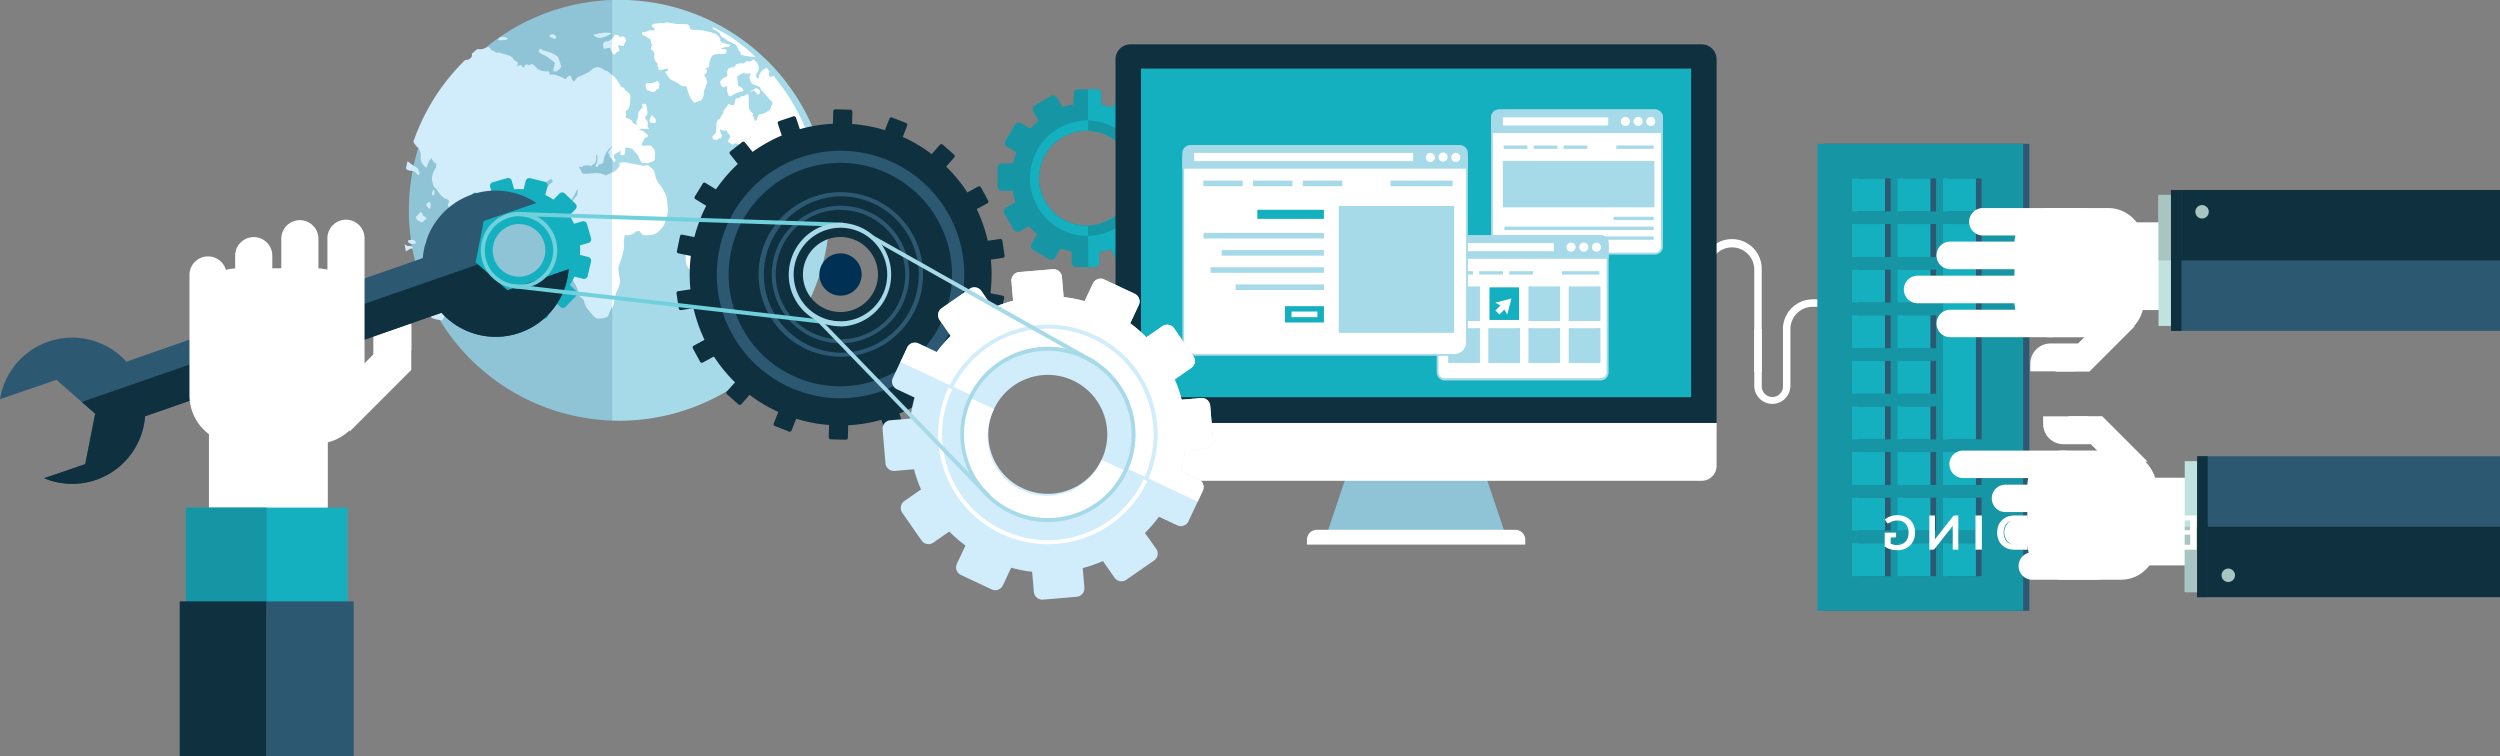 <svg xmlns="http://www.w3.org/2000/svg" viewBox="0 0 807.91 244.31"><rect x="0" y="0" width="807.91" height="244.31" fill="#808080" stroke="none"/><defs><style>.cls-1{fill:#8fc4d7;}.cls-2{fill:#a6dae9;}.cls-3{fill:#d1ecfb;}.cls-4{fill:#fff;}.cls-5{fill:#2c5871;}.cls-6{fill:#1695a4;}.cls-7{fill:#15b0bf;}.cls-8{fill:#c1e2de;}.cls-9{fill:#0e303f;}.cls-10{fill:#a8c5c2;}.cls-11{fill:#003054;}.cls-12{fill:#70d1dc;}</style></defs><title>Formation</title><g id="Calque_2" data-name="Calque 2"><g id="Calque_1-2" data-name="Calque 1"><path class="cls-1" d="M197.8,135.92A68,68,0,0,1,197.8,0"/><path class="cls-2" d="M197.8,0a68,68,0,1,1,0,135.92"/><path class="cls-3" d="M132.78,86.44c.9,0,2.06.44,2.07.75s1.26.86,1.66,1a5.44,5.44,0,0,1,1.38,1.84c.17.42,1.18.29,1.55.46s1.14.78,1.14,1.16.21.33.47-.1l.49.52.58.64a5.29,5.29,0,0,0,1.81,2.48c.38.1.45,1.94.45,2.67a3.43,3.43,0,0,1-.64,2l-.07.59-.13,1.17a2.13,2.13,0,0,1-.68,1.86,9.5,9.5,0,0,1-2.53-.45,4.15,4.15,0,0,1-.91-.37,67.28,67.28,0,0,1-7-16.24A1.54,1.54,0,0,1,132.78,86.44Z"/><path class="cls-3" d="M245,88.18c.09.18-1.12,1.43-1.6,1.85a12.7,12.7,0,0,0-1.67,3.14,5,5,0,0,0,0,2c.06.26-.23.83-.28,1.06a16.61,16.61,0,0,1,.24,3c-.17.81.94,3.31.92,4.56s-.59,2.87-.82,2.75-.31,1.13.07,1.28.83,1.14.61,1.19,0,1,0,1.43-.39,3-.46,3.62a18,18,0,0,1-1.19,2.75c-.19.54-.39,1.54-.46,1.7l-.18.32a5.48,5.48,0,0,0-1,.44,6,6,0,0,1-2.15,0c-.48-.1,0-.53.17-.76s.41-1.39.65-1.51.35-1.58.14-1.9-1.09-.84-1.18-1.11-.12-1.55.11-1.72-.07-1.72.11-2.49-1.34-1.47-1.42-2.07-1.73-1.27-2.1-1.57a3.82,3.82,0,0,1-.51-2.43c.18-.37-.61-.68-1-.68a4.83,4.83,0,0,1-.87-.25c-.13,0-.55-.77-.77-1s-.68-2-1.09-2.32a3.19,3.19,0,0,1-.74-1.75,5.35,5.35,0,0,0-.83-1.58,8.69,8.69,0,0,0-2-1.11c-.28-.11-.69-2.56-.8-3.44a21.61,21.61,0,0,0-.6-2.35c0-.29-.51-.53-.61-.63A13.7,13.7,0,0,0,223,87.2a7.71,7.71,0,0,1-1.1-1.56,8.92,8.92,0,0,0-.28-1.37V82.72c.26-.74,1.08-1.66,1.29-1.46s1.15-.65,1.63-.83a9.21,9.21,0,0,1,2-.33c.3,0,1.34-.86,1.82-1a19.16,19.16,0,0,0,1.89-.52c.22-.14.52-1.92,1.48-2.51a10.11,10.11,0,0,0,2.85-2.45c.19-.49,2-1.54,2.62-1.86a2.26,2.26,0,0,1,1.55-.27c.11.1.83-1,1.2-1.28s1.48-.56,1.53-.29.79.14,1-.1.75.09,1,.19,1.19,1.49,1.61,1.83.93-.31,1.22-.43a3.17,3.17,0,0,1,1.64.41c.28.21,1-1.49.8-2.27s.7-2.34,1.36-2.38.87-1.68.74-2.28,1.19-1,1.52-1,1.17.8,1.3,1.21,3.16-.55,2.8-2.35a8.37,8.37,0,0,0-2.13-3.9,5.39,5.39,0,0,0-2.71-.08.72.72,0,0,1-.89-.11,5.53,5.53,0,0,0-2.12.21c-.47.19-1.15,2-1.63,2.23s-.67-1.18-.75-1.51a3.49,3.49,0,0,1,.35-1.46,5,5,0,0,0-1.52-2.82,3.46,3.46,0,0,1-1.45-1.83c.07-.21-.59-.38-.76-.47s0-1.88-.27-2.27a8.87,8.87,0,0,0-2.11-1.39,1.7,1.7,0,0,1-.61-1.5c.16-.21-1.13-1.3-1.8-1.52s-1.25.39-1.08.48c-.14-.07-1.06-.55-1.46-.81s0-1.14.29-1.39.12-1.21-.24-1.3-.66-.93-.57-1.1-1.47.14-2.07-.3-.17,1.06.27,1.67a.7.7,0,0,1-.61,1.07c-.28-.12-.58.32-.63.49s-.67-.18-1.06,0-.63-.54-.66-.87.94-1,1.1-1.41a24.88,24.88,0,0,0,.23-3.17c0-.47.66-1.24.86-1.1s.62-1.22,1-1.52a1.7,1.7,0,0,0,.39-1.16c0-.22,1.11-1.4,1.39-1.95s.65-.43.67-.18.81.28,1.14.25.59-1.27.59-1.75,1.45-.55,1.69-.93,1.18-.2,1.34-.46a1.55,1.55,0,0,1,1.15-.41c.18.1.09,3.48.25,4.39s.94,1.72,1.22,1.69.11.66-.08.6.55,1,.64,1.68.81,0,.92-.65.8-1.48.93-1.27.61-.26.81-.12,1.51-.76,2-1,.82-1.89,1.11-2,0-.34.06-.58-1-1.18-1.32-1.55a18.79,18.79,0,0,0-1.88-2.15,2,2,0,0,1-.72-1.31,11.77,11.77,0,0,0-2.44-1c-.54-.18-1-1.68-1.08-2.11a1.77,1.77,0,0,1,.59-1.35c.25-.11-.75-.15-1.08,0s-1.36-.3-1.76-.09-1.22.7-1.81,1.07l.13,1.1.23,1.87c1.57.65,2,1.76,1.47,1.74A13.19,13.19,0,0,0,236.23,31c-.71.51-.93-.73-1.14-1.15a3,3,0,0,1,0-1.84c.17-.23-.82-.15-1.09.12s-.61-.28-.82-.37-.32-1.12-.43-1.33.46-.42.48-.67,1.15-.75,1.51-.92a.89.89,0,0,0,.27-1.09c-.18-.13.12-1.12.3-1.44s1.35-.59,1.75-.59.79-.91,1-1a6,6,0,0,1,2.11-.19c.37.11,1-1.07,1.68-.71s1.28-.42,1.56-.57,1.76,1.42,1.74,2.53a3.08,3.08,0,0,1-.8,2.22c-.23,0,.06,1,.31,1.32s.87-.3.64-.56.64-1.41.94-1.88a3.66,3.66,0,0,1,1.49-.85c.31.32.6.66.9,1a2.41,2.41,0,0,0-.12,1.32c.22.68.78.78.82.49,0-.13.3-.23.63-.27A67.64,67.64,0,0,1,265.29,60a4.19,4.19,0,0,0-.8,1.14c-.19.59-1.22,1-1.42,1.11s-.26-1.14-.12-1.47-.25-.53-.24-.28a9.72,9.72,0,0,1-1.31,1.75c-.32.4-.65,3-1,3.55s-3.3,1.71-4.27,1.91a5.2,5.2,0,0,0-2.37,1.59c-.18.31-1.46.47-1.74.59s-.93,1-1.2,1.18a1.47,1.47,0,0,0-.49.83c0,.14-1.69.78-2.1,1.23a.9.9,0,0,1-1.21.14c-.13-.19-.46.9-.64,1.27a2.47,2.47,0,0,0-.08,1.45A19.45,19.45,0,0,0,247,78.2a8.8,8.8,0,0,1,.76,3.3,3.85,3.85,0,0,1-1.27,1.65.39.39,0,0,0,.08.71c.27,0,.14,2.4-.5,2.75A2.38,2.38,0,0,0,245,88.18Z"/><path class="cls-3" d="M237,46.78Z"/><path class="cls-3" d="M241.64,18.12a6.81,6.81,0,0,1-2.26-.59,1.46,1.46,0,0,1,.08-.94h-.39c-.31,0-.82-1.69-1.15-2.09a18.19,18.19,0,0,0-2.63-1.25A17.29,17.29,0,0,0,233.5,12c-.37-.11-.91-1-.83-1.16s-1.26-1-1.77-1.21-.77-.81-.58-.83,3,1.47,5.56,2.94a68.61,68.61,0,0,1,8.36,6.71C243.43,18.36,242.18,18.21,241.64,18.12Z"/><path class="cls-3" d="M192.49,102.71c-.87-.52-2.35-2.7-2.83-3.16a7.35,7.35,0,0,1-.95-2.47,2.3,2.3,0,0,0-1.11-1c-.27-.08-1.15-3.74-1.92-4.54s-1.69-4.68-1.59-6.07a19.8,19.8,0,0,0-.68-4.69,6.21,6.21,0,0,0-1.46-2,47,47,0,0,1-2.77-4,8.9,8.9,0,0,1-1.06-3.68c.12-.51,1.42-.87,1.66-.62a4.29,4.29,0,0,0,1.86.46c.39,0,1.29-2.09,1.84-2.53s1.06-2.83,1.38-3.28a22.18,22.18,0,0,1,1.5-1.87c.28-.27.33-1.54.39-1.89s-.54.23-.64.74a26.43,26.43,0,0,1-2,3.24c-.44.69-1.62,2.88-1.92,3.57s-2.91.34-3.76-.06a5.46,5.46,0,0,1-1.94-1.31c0-.24-1.39-.86-1.77-1.16s-.71-1.87-.95-2.13.2-1.75.48-2.2a2.37,2.37,0,0,1,1.91-.62c.27.17.86-1,1.07-1.44s1.24-1,1.35-1.26-.28-.77-.44-.87a8.38,8.38,0,0,0-2.63,1.9,15.2,15.2,0,0,0-1.28,2.11,2.78,2.78,0,0,1-2,.07.54.54,0,0,0-.86.14L171,62l-1.65-.26a3.31,3.31,0,0,0-1,1.75,1.64,1.64,0,0,1-.8.93c-.32.08-.56,1.16-.66,1.43s-1,1.89-1.23,2.57a17.32,17.32,0,0,1-1.19,2.37,5.74,5.74,0,0,0-.35,1.67,1.22,1.22,0,0,1-1,.81c-.37,0-1.13-2.4-1.31-3.28a2.46,2.46,0,0,0-.95-1.61c-.18,0-.31-.49-.31-.68s-1-.17-1.05-.41-.37-1.81-.71-2a14.91,14.91,0,0,0-2-1.18c-.42-.15-1.5.79-1.75,1.23a3.87,3.87,0,0,0-.37,1.73c.09.19-.57,1.15-1.16,1.13s-.75.74-.77,1-.79,1-.94,1.4a2.92,2.92,0,0,0,0,1.5,5.38,5.38,0,0,1-.08,1.81,18,18,0,0,1-2.56,2.7c-.67.55-1-1.12-.65-1.64s1.51-1.72,1.78-2.08a4.36,4.36,0,0,0,.22-2.21c-.1-.4-1,.23-1.4.52a2.83,2.83,0,0,0-.89,1.16c0,.21-2.41-1.12-2.48-2.57a15.5,15.5,0,0,0-1-3.48c-.08-.38.23-.91.43-.92s-.35-1.11-1-1.09-2.28-1.78-2.66-2.49a5.52,5.52,0,0,0-1.24-1.39,13.23,13.23,0,0,1-.71-2.47,7.15,7.15,0,0,1,.45-2.15,6.94,6.94,0,0,1,.78-1.45,3,3,0,0,0,.2-1.42c-.09-.17-.69-.37-.76-.53s-.75-.9-.7-1.23-.43.42-.75.69-.66,2-1.05,2.19-2-1.83-1.78-3.14-.46-3-.84-3.14a8.27,8.27,0,0,1-1.54-1.92A68.08,68.08,0,0,1,150.3,19.41a.75.75,0,0,0,.26,0l.59-.12c1-.21,1.53-1.25,1.37-1.49a.69.69,0,0,1,0-.46c.55-.49,1.11-1,1.67-1.44.46,0,.95,0,1.23,0a5.3,5.3,0,0,0,2.08-.67c.22-.23,1,.2,1,.62s1.38.62,1.51.94a.71.71,0,0,0,1,.16c.13-.18,1.36.44,2,.53a10.42,10.42,0,0,1,2,.71,3,3,0,0,1,1,1c.1.26.89.7,1.15.8s.2,1.25-.13,1.41.61-.13,1-.35.87.49,1,.73.51-.14.49-.49,1-.61,1.15-.34.85-.09,1.15-.25,1.57,1.18,2,1.66a5.62,5.62,0,0,0,3.17.67c.42-.18.84,1,.47,1.09s.93-.06,1.63,0a11.44,11.44,0,0,1,3.24,1.25.53.53,0,0,0,.89-.36c0-.28.78-.53,1-.61s.68,1.53,1.09,1.84.89-1.26,1.85-1.52,2.46-1.18,2.88-1.29a5.68,5.68,0,0,0,1.52-1.26,4.22,4.22,0,0,1,1.85-.47,6,6,0,0,1,2,1c.34.29.85.23,1,.33s1.6,1.5,2.15,1.94a17.34,17.34,0,0,1,1.84,2.78,1.3,1.3,0,0,0,1,.55c.19,0,.34.51.34.7s1.65,1,1.82,1.79a17.74,17.74,0,0,1-.16,3.06c0,.6-.61,1.8-1.07,1.82s-.22,1-.1,1.31-.28.6-.27.84,1.16.58,1.5.72a2.59,2.59,0,0,1,1,1.22c.06.26,1.16.44,1.52.79a7.68,7.68,0,0,0-.31-.79,1.33,1.33,0,0,1,.25-1.24c.17-.14.25-2.12.53-2.54a8.89,8.89,0,0,1,1.14-1.29c.17-.13-.12-.65-.22-.88s.93-.34,1.2-.18.43,2.12.55,2.66a1.73,1.73,0,0,1-.67,1.39c-.17,0-.13,1,.23,1s.69,1.45.51,1.77.25.95.47,1.09-1.38.07-2.11.05-1.29.3-1.21.36,1.39.26,1.62.57,1.12.9,1.3,1.14-.3.77-.68.75-.8,1.3-1.09,1.54-.19.93-.06,1.12,1.9-.12,2.57,0,1.52,1.59,1.58,2.13a13.4,13.4,0,0,1-.19,2.51c-.09.42-1.5.69-1.78.9s-1.64,0-1.92.13-1.18-1.36-1.37-2.06-1.61-2-1.91-2.45-1.84-.41-2.22-.66-.17,1.17-.36,2-1.66.69-1.44-.05-.15-1-.21-.78-1.48.84-1.76,1.26-.18,1.28.13,1.27.33,1,0,1.07-.78-1.1-1.13-1.27-.66-.93-.49-1-.3-.73-.51-.51a8.41,8.41,0,0,1,1.37-2.06c.6-.61.18-.34-1,.6l-.79,1.1c-.15.19-.35.79-.48,1l-.18.32a7.27,7.27,0,0,0-.29,1.72,1.24,1.24,0,0,1-1,.81c-.37,0-.65.18-.58.19s-.24.75-.62.76-.52-.94-.15-1,.31-1.4.36-2-.27-1.09-.39-1.09,0,1.23,0,1.52a3.88,3.88,0,0,1-.34,1.24l-.38.29-.86.66c-1.23-.36-2.88-.08-2.82.17s-.91.31-1-.09-.11,0-.11.29.81,1.37.94,1.88,3,.17,4.2.07,3,.32,3.17.69,2-.84,2.92-1.21,1.56-1.7,1.74-1.87-.15-.61-.07-.87,2.08-.32,2.66-.11,3.57.54,4.28.85a3.88,3.88,0,0,0,2.11-.08c.33-.06,1.13.92,1.53,1.09s.91,1.56,1.13,3.09l.55,1.05.35.68c1,.75,2.08,3.26,2.4,3.77s.58,4.12.58,5.33a17,17,0,0,1-1.36,4.5,10.7,10.7,0,0,1-2.75,2.66,10,10,0,0,1-3.26.42,2,2,0,0,1-1.64-1.38l-1,.09-.44.05c0,.53-1.43,1-1.78,1.15a3,3,0,0,1-1.55,0c-.28-.08-.59,2.42-.39,3.14s-.49,3.25-.69,4-1.08,2.85-1.16,3.6a33.64,33.64,0,0,0,.61,4.1c.09.88-1.09,3.31-1.4,4.15a14.07,14.07,0,0,0-.57,3c0,.42-1.29,2.94-1.59,4S193.36,103.22,192.49,102.71Z"/><path class="cls-3" d="M136.46,71.85c-.08.19-.9-.46-1.39-.54s-.8-1.39-.41-1.48.86-1.11,1.14-1.24.82.44.8.84.88.56,1.06.89.16.57,0,.54S136.55,71.67,136.46,71.85Z"/><path class="cls-3" d="M137.47,79c-.25-.09,0-1.39.53-1.5s1.92,1.72,1.65,2.76-.56,1-.71.76-1,.14-1.23.23-.25-.18,0-.56A1.92,1.92,0,0,0,137.47,79Z"/><path class="cls-3" d="M140.24,77.73c-.05-.47-.14-1.92-.22-2.21s.79-1.12,1.21-1.27S143,77.07,144,77.6a2.79,2.79,0,0,1,1.08,2.76c-.27.42-2.32.64-2.67,1s-.76-.06-1-.11-.14-.19-.06-.24-.72-.9-.83-1.44S140.3,78.19,140.24,77.73Z"/><path class="cls-3" d="M145.83,82.67a1.54,1.54,0,0,1,1.74.46c.08.3-3,.78-4,1.06s-1.64.36-1.41.19S145.06,83,145.83,82.67Z"/><path class="cls-3" d="M139.66,62.9c-.24-.34.34-1.93.63-1.57s.08,1.28,0,1.61S139.91,63.24,139.66,62.9Z"/><path class="cls-3" d="M137.83,66.31c-.18-.41.21-.86.87-1s.56,1.84.27,2.1S138,66.73,137.83,66.31Z"/><path class="cls-3" d="M134.4,78.57c-.78.55-2.54.29-2.59-.77C132.58,77.29,134.47,77.38,134.4,78.57Z"/><path class="cls-3" d="M134.83,54.32a1.09,1.09,0,0,1,.4,1h.13c.26,0,.29,1,0,1.21s-.94-.81-1.28-1a1.89,1.89,0,0,0-1.16-.3,3,3,0,0,1-1.35-.41,1.1,1.1,0,0,1-.38-.46c.15-.76.33-1.5.51-2.25.33.24.7.5.87.65C132.94,53.07,134.4,54,134.83,54.32Z"/><path class="cls-3" d="M152.79,75.18Z"/><path class="cls-3" d="M147.9,79.74A8.23,8.23,0,0,1,150,77.32l.33-.54.35-.59c.33-.65,1.3-1.16,1.39-1.35s.39.57.73.34l-1.06.75c-.91.65-2.67,5.08-3.07,5.39S147.61,80.39,147.9,79.74Z"/><path class="cls-3" d="M161.93,72.59c.25.5-1.3,1.56-1.42,1.32a2.86,2.86,0,0,1,.47-1.74C161.25,71.9,161.68,72.09,161.93,72.59Z"/><path class="cls-3" d="M182.46,96.24c-.06.52-1.12.94-1.43.85a5.76,5.76,0,0,1-1.3-2.13,10.49,10.49,0,0,1-.22-1.68,1.57,1.57,0,0,0-.26-.83,2.71,2.71,0,0,1-.44-1.19,35,35,0,0,1,.67-3.89c0-.49.57.25.71.75s1.54,1.51,1.85,1.93a4.27,4.27,0,0,1,.53,2.09,3.06,3.06,0,0,0,.26,1.49A15.21,15.21,0,0,1,182.46,96.24Z"/><path class="cls-3" d="M232.57,115.56h-.94C231.47,114.54,232.62,114.71,232.57,115.56Z"/><path class="cls-3" d="M207.66,10.4a3.21,3.21,0,0,0,1.58-.35,4.07,4.07,0,0,1,2.13-.16c.44.18.14-1.07-.46-1.21s-.1-1,.55-1,2.25-.24,2.63-.15,1.11-.27,1.38-.31a27,27,0,0,0,3.1.54,21.9,21.9,0,0,1,3.64.18c.48.13.83,1.08.76,1.41s2.17.34,2.87.34A23.76,23.76,0,0,1,231.27,11c1,.54,1.74,1.91,1.42,1.94s.54.81,1.06,1,1.79.26,2.08.56-.31.49-.43.69-.46-.17-.8,0a16.55,16.55,0,0,1-1.71.38c-.29.12.93.35,1.5.39s.44,1.17,0,1.32-1.67.32-1.79.13-1.43.21-2,.28-1,1.54-1.21,1.86a4.76,4.76,0,0,0-.18,1.76c.05.32-1,.91-1.23.71s-.14.51.3.47.14,1.21-.39,1.39-.17.94.14,1.17.14,1,.46,1.23-1.12,2.74-1.11,4-.79,2.31-1.09,2.31-1.36.26-1.49.53-.65-.19-.85-.4a11,11,0,0,1-.94-1.36,34.47,34.47,0,0,1-1.14-3.37c-.1-.28-1.3-.1-1.57-.24a12.12,12.12,0,0,1-1.28-.95c-.22-.18-1.94-.9-2.41-1.24s-1.24-1.79-1.6-2.1.18-.22.64-.52a.49.49,0,0,0,.12-.8,5.59,5.59,0,0,0-2,.41c-.47.19-1.38-.47-1-.72s.16-.24,0-.14-.35-.84-.17-1-1.39-1.34-1.11-2.42-.44-2.21-.86-2.22-.3-1.23.21-1.35,0-.22-.16-.4a2.54,2.54,0,0,1-.32-1.46c.11-.21-.78-.45-.93-.7a4.34,4.34,0,0,0-1.54-.81C207.47,11.31,207.28,10.35,207.66,10.4Z"/><path class="cls-3" d="M198.81,11.29c.49-.17,1.47.37,1.34.67s.8-.39,1.45-.06.82,1.47.53,1.62-.52,1.05-.52,1.22-1.26,0-1.58-.21-.27.92,0,1.23-.11,1-.46,1-.82.87-1.18.86-1-1.38-1.1-1.9-1.33-.11-1.88.06-.74-1.89-.15-2.2,1.32-.16,1.57-.39a2,2,0,0,1,.93-.5C198.07,12.66,198.33,11.45,198.81,11.29Z"/><path class="cls-3" d="M194.06,12.27a3.39,3.39,0,0,1-2.27-.88c-.23-.22,2.66-.81,3.76-.84s2,.11,2,.33A10.71,10.71,0,0,1,194.06,12.27Z"/><path class="cls-3" d="M211.56,38.2c.25-.1.39.85.34,1.21s-1,.33-1.32.26a.74.74,0,0,1-.66-.68c0-.31.55-1.72.77-1.72S211.3,38.31,211.56,38.2Z"/><path class="cls-3" d="M208.72,27.17c.2-.34,1.7-.3,2.07-.33a4.14,4.14,0,0,0,1.7-.63c.21-.24.37.93.72,1.08s-.17.37-.31.25,0,.6.16.84-1,.43-1.13.8a1,1,0,0,1-1.06.55c-.45-.08-1.36-.55-1.68-.58S208.52,27.52,208.72,27.17Z"/><path class="cls-3" d="M177.13,18.56c-.52-.52-2.64-1.22-2.88-1.76a.67.67,0,0,1,.36-1,.86.86,0,0,1,.53.36c.05.08,2.49.66,3.24,1a8.83,8.83,0,0,1,1.94,1.24,31.15,31.15,0,0,1,1,3c.18.28-.81,1.26-1.25,1.54a1.6,1.6,0,0,1-1.22.07,6.35,6.35,0,0,1,.46-2.33C179.55,20.15,177.64,19.08,177.13,18.56Z"/><path class="cls-3" d="M179.74,12.26c-.8.79-1.24-.36-2.13-.24C177.63,10.4,179.82,11,179.74,12.26Z"/><path class="cls-3" d="M164.13,12.56c0,.3-2.22.53-2.88.42s.14-1.13,1.1-1.08S164.11,12.26,164.13,12.56Z"/><path class="cls-3" d="M245.44,29.21c.24.22,0,1.32-.41,1.35s-1.17-1.66-1.72-1.32-.93.47-.83.29a15.28,15.28,0,0,1,1.85-1C244.52,28.43,245.21,29,245.44,29.21Z"/><path class="cls-3" d="M239.7,66.5c0,.19-1,.16-1.14-.14s-.07-.54.19-.54S239.7,66.31,239.7,66.5Z"/><path class="cls-3" d="M244.06,64.89c-.47-.09-.25.67-.36.94s-1.24.49-1.46.68-.81-.35-1.26-.29.15-1.56.91-1.51,1.35-.68,1.52-.77a11.19,11.19,0,0,0,1.31-.81,10.6,10.6,0,0,1,2.82-.37,2.09,2.09,0,0,1,1.46.88c.11.22-1,.37-1.36.19a3.28,3.28,0,0,0-2.15.56A1.69,1.69,0,0,1,244.06,64.89Z"/><path class="cls-3" d="M246.11,66.5c0,.19-1,.07-1.22.08s-.24-.16,0-.36S246.11,66.31,246.11,66.5Z"/><path class="cls-3" d="M245.41,61.41c.26-.1.46.31.46.5a.33.33,0,0,1-.31.34C245.38,62.25,245.15,61.52,245.41,61.41Z"/><path class="cls-3" d="M243.34,61.57a1,1,0,0,1,.64-.34c.13,0,.21.33.19.72S243.25,61.76,243.34,61.57Z"/><path class="cls-3" d="M241.84,63.87c-.39-.19-.44-.67-.21-.64s.68-.69.94-.79.47.42.47.65-.15.4-.33.35S242.25,64.06,241.84,63.87Z"/><path class="cls-3" d="M131.43,79.39c.21.11,1.2.23,1.34,0s.32.4.54.49.09.62-.22.46-1.17.42-1.94.9c-.15-.76-.28-1.53-.41-2.3C131,79.13,131.3,79.33,131.43,79.39Z"/><path class="cls-4" d="M245,88.18c.09.18-1.12,1.43-1.6,1.85a12.7,12.7,0,0,0-1.67,3.14,5,5,0,0,0,0,2c.06.26-.23.83-.28,1.06a16.61,16.61,0,0,1,.24,3c-.17.81.94,3.31.92,4.56s-.59,2.87-.82,2.75-.31,1.13.07,1.28.83,1.14.61,1.19,0,1,0,1.43-.39,3-.46,3.62a18,18,0,0,1-1.19,2.75c-.19.54-.39,1.54-.46,1.7l-.18.32a5.48,5.48,0,0,0-1,.44,6,6,0,0,1-2.15,0c-.48-.1,0-.53.17-.76s.41-1.39.65-1.51.35-1.58.14-1.9-1.09-.84-1.18-1.11-.12-1.55.11-1.72-.07-1.72.11-2.49-1.34-1.47-1.42-2.07-1.73-1.27-2.1-1.57a3.82,3.82,0,0,1-.51-2.43c.18-.37-.61-.68-1-.68a4.83,4.83,0,0,1-.87-.25c-.13,0-.55-.77-.77-1s-.68-2-1.09-2.32a3.19,3.19,0,0,1-.74-1.75,5.35,5.35,0,0,0-.83-1.58,8.69,8.69,0,0,0-2-1.11c-.28-.11-.69-2.56-.8-3.44a21.61,21.61,0,0,0-.6-2.35c0-.29-.51-.53-.61-.63A13.7,13.7,0,0,0,223,87.2a7.71,7.71,0,0,1-1.1-1.56,8.92,8.92,0,0,0-.28-1.37V82.72c.26-.74,1.08-1.66,1.29-1.46s1.15-.65,1.63-.83a9.21,9.21,0,0,1,2-.33c.3,0,1.34-.86,1.82-1a19.16,19.16,0,0,0,1.89-.52c.22-.14.52-1.92,1.48-2.51a10.11,10.11,0,0,0,2.85-2.45c.19-.49,2-1.54,2.62-1.86a2.26,2.26,0,0,1,1.55-.27c.11.1.83-1,1.2-1.28s1.48-.56,1.53-.29.79.14,1-.1.75.09,1,.19,1.19,1.49,1.61,1.83.93-.31,1.22-.43a3.17,3.17,0,0,1,1.64.41c.28.21,1-1.49.8-2.27s.7-2.34,1.36-2.38.87-1.68.74-2.28,1.19-1,1.52-1,1.17.8,1.3,1.21,3.16-.55,2.8-2.35a8.37,8.37,0,0,0-2.13-3.9,5.39,5.39,0,0,0-2.71-.08.72.72,0,0,1-.89-.11,5.53,5.53,0,0,0-2.12.21c-.47.19-1.15,2-1.63,2.23s-.67-1.18-.75-1.51a3.49,3.49,0,0,1,.35-1.46,5,5,0,0,0-1.52-2.82,3.46,3.46,0,0,1-1.45-1.83c.07-.21-.59-.38-.76-.47s0-1.88-.27-2.27a8.87,8.87,0,0,0-2.11-1.39,1.7,1.7,0,0,1-.61-1.5c.16-.21-1.13-1.3-1.8-1.52s-1.25.39-1.08.48c-.14-.07-1.06-.55-1.46-.81s0-1.14.29-1.39.12-1.21-.24-1.3-.66-.93-.57-1.1-1.47.14-2.07-.3-.17,1.06.27,1.67a.7.7,0,0,1-.61,1.07c-.28-.12-.58.32-.63.49s-.67-.18-1.06,0-.63-.54-.66-.87.94-1,1.1-1.41a24.88,24.88,0,0,0,.23-3.17c0-.47.66-1.24.86-1.1s.62-1.22,1-1.52a1.7,1.7,0,0,0,.39-1.16c0-.22,1.11-1.4,1.39-1.95s.65-.43.67-.18.81.28,1.14.25.59-1.27.59-1.75,1.45-.55,1.69-.93,1.18-.2,1.34-.46a1.55,1.55,0,0,1,1.15-.41c.18.1.09,3.48.25,4.39s.94,1.72,1.22,1.69.11.66-.08.6.55,1,.64,1.68.81,0,.92-.65.8-1.48.93-1.27.61-.26.81-.12,1.51-.76,2-1,.82-1.89,1.11-2,0-.34.06-.58-1-1.18-1.32-1.55a18.79,18.79,0,0,0-1.88-2.15,2,2,0,0,1-.72-1.31,11.77,11.77,0,0,0-2.44-1c-.54-.18-1-1.68-1.08-2.11a1.77,1.77,0,0,1,.59-1.35c.25-.11-.75-.15-1.08,0s-1.36-.3-1.76-.09-1.22.7-1.81,1.07l.13,1.1.23,1.87c1.57.65,2,1.76,1.47,1.74A13.19,13.19,0,0,0,236.23,31c-.71.51-.93-.73-1.14-1.15a3,3,0,0,1,0-1.84c.17-.23-.82-.15-1.09.12s-.61-.28-.82-.37-.32-1.12-.43-1.33.46-.42.48-.67,1.15-.75,1.51-.92a.89.89,0,0,0,.27-1.09c-.18-.13.12-1.12.3-1.44s1.35-.59,1.75-.59.79-.91,1-1a6,6,0,0,1,2.11-.19c.37.11,1-1.07,1.68-.71s1.28-.42,1.56-.57,1.76,1.42,1.74,2.53a3.08,3.08,0,0,1-.8,2.22c-.23,0,.06,1,.31,1.32s.87-.3.64-.56.64-1.41.94-1.88a3.66,3.66,0,0,1,1.49-.85c.31.32.6.66.9,1a2.41,2.41,0,0,0-.12,1.32c.22.68.78.78.82.49,0-.13.3-.23.63-.27.32.37.61.74.91,1.12s.59.73.87,1.11.61.81.91,1.21l.79,1.11c.39.55.77,1.11,1.14,1.67s.7,1.09,1,1.64.57,1,.86,1.43.38.66.57,1c.28.51.56,1,.83,1.52l.45.88c.61,1.2,1.19,2.42,1.73,3.66l0,.1c.27.61.52,1.23.77,1.85.09.24.18.47.28.71.24.64.48,1.28.71,1.92l.11.33a64.61,64.61,0,0,1,1.92,6.63c0,.15.08.31.11.46A66.74,66.74,0,0,1,265.28,60a.43.43,0,0,0,0,.05,4.19,4.19,0,0,0-.8,1.14c-.19.59-1.22,1-1.42,1.11s-.26-1.14-.12-1.47-.25-.53-.24-.28a9.72,9.72,0,0,1-1.31,1.75c-.32.4-.65,3-1,3.55s-3.3,1.71-4.27,1.91a5.2,5.2,0,0,0-2.37,1.59c-.18.31-1.46.47-1.74.59s-.93,1-1.2,1.18a1.47,1.47,0,0,0-.49.83c0,.14-1.69.78-2.1,1.23a.9.9,0,0,1-1.21.14c-.13-.19-.46.9-.64,1.27a2.47,2.47,0,0,0-.08,1.45A19.45,19.45,0,0,0,247,78.2a8.8,8.8,0,0,1,.76,3.3,3.85,3.85,0,0,1-1.27,1.65.39.39,0,0,0,.08.71c.27,0,.14,2.4-.5,2.75A2.38,2.38,0,0,0,245,88.18Z"/><line class="cls-4" x1="237" y1="46.78" x2="237" y2="46.78"/><path class="cls-4" d="M241.64,18.12a6.81,6.81,0,0,1-2.26-.59,1.46,1.46,0,0,1,.08-.94h-.39c-.31,0-.82-1.69-1.15-2.09a18.19,18.19,0,0,0-2.63-1.25A17.29,17.29,0,0,0,233.5,12c-.37-.11-.91-1-.83-1.16s-1.26-1-1.77-1.21-.77-.81-.58-.83,3,1.47,5.56,2.94l.08.06c.74.5,1.47,1,2.19,1.56.5.36,1,.74,1.46,1.12l.76.6c.57.46,1.14.94,1.69,1.42l.36.3c.61.54,1.22,1.09,1.82,1.65C243.43,18.36,242.18,18.21,241.64,18.12Z"/><path class="cls-4" d="M198.64,51.3c.32,0,.33,1,0,1.07s-.55-.55-.83-.95V47.63a.27.27,0,0,1,.07-.08c.4-.41.34-.42-.07-.1V24.19a11.55,11.55,0,0,0,.88.79,17.34,17.34,0,0,1,1.84,2.78,1.3,1.3,0,0,0,1,.55c.19,0,.34.51.34.7s1.65,1,1.82,1.79a17.74,17.74,0,0,1-.16,3.06c0,.6-.61,1.8-1.07,1.82s-.22,1-.1,1.31-.28.6-.27.84,1.16.58,1.5.72a2.59,2.59,0,0,1,1,1.22c.06.26,1.16.44,1.52.79a7.68,7.68,0,0,0-.31-.79,1.33,1.33,0,0,1,.25-1.24c.17-.14.25-2.12.53-2.54a8.89,8.89,0,0,1,1.14-1.29c.17-.13-.12-.65-.22-.88s.93-.34,1.2-.18.43,2.12.55,2.66a1.73,1.73,0,0,1-.67,1.39c-.17,0-.13,1,.23,1s.69,1.45.51,1.77.25.95.47,1.09-1.38.07-2.11.05-1.29.3-1.21.36,1.39.26,1.62.57,1.12.9,1.3,1.14-.3.77-.68.75-.8,1.3-1.09,1.54-.19.93-.06,1.12,1.9-.12,2.57,0,1.52,1.59,1.58,2.13a13.4,13.4,0,0,1-.19,2.51c-.09.42-1.5.69-1.78.9s-1.64,0-1.92.13-1.18-1.36-1.37-2.06-1.61-2-1.91-2.45-1.84-.41-2.22-.66-.17,1.17-.36,2-1.66.69-1.44-.05-.15-1-.21-.78-1.48.84-1.76,1.26S198.33,51.31,198.64,51.3Z"/><path class="cls-4" d="M197.8,55.9c.29-.15.56-.29.77-.38.87-.37,1.56-1.7,1.74-1.87s-.15-.61-.07-.87,2.08-.32,2.66-.11,3.57.54,4.28.85a3.88,3.88,0,0,0,2.11-.08c.33-.06,1.13.92,1.53,1.09s.91,1.56,1.13,3.09l.55,1.05.35.68c1,.75,2.08,3.26,2.4,3.77s.58,4.12.58,5.33a17,17,0,0,1-1.36,4.5,10.7,10.7,0,0,1-2.75,2.66,10,10,0,0,1-3.26.42,2,2,0,0,1-1.64-1.38l-1,.09-.44.05c0,.53-1.43,1-1.78,1.15a3,3,0,0,1-1.55,0c-.28-.08-.59,2.42-.39,3.14s-.49,3.25-.69,4-1.08,2.85-1.16,3.6a33.64,33.64,0,0,0,.61,4.1c.09.88-1.09,3.31-1.4,4.15a14.07,14.07,0,0,0-.57,3,9.76,9.76,0,0,1-.69,1.8Z"/><path class="cls-4" d="M232.57,115.56h-.94C231.47,114.54,232.62,114.71,232.57,115.56Z"/><path class="cls-4" d="M213.74,22.62c-.47.19-1.38-.47-1-.72s.16-.24,0-.14-.35-.84-.17-1-1.39-1.34-1.11-2.42-.44-2.21-.86-2.22-.3-1.23.21-1.35,0-.22-.16-.4a2.54,2.54,0,0,1-.32-1.46c.11-.21-.78-.45-.93-.7a4.34,4.34,0,0,0-1.54-.81c-.36-.08-.55-1-.17-1a3.21,3.21,0,0,0,1.58-.35,4.07,4.07,0,0,1,2.13-.16c.44.18.14-1.07-.46-1.21s-.1-1,.55-1,2.25-.24,2.63-.15,1.11-.27,1.38-.31a27,27,0,0,0,3.1.54,21.9,21.9,0,0,1,3.64.18c.48.13.83,1.08.76,1.41s2.17.34,2.87.34A23.76,23.76,0,0,1,231.27,11c1,.54,1.74,1.91,1.42,1.94s.54.81,1.06,1,1.79.26,2.08.56-.31.49-.43.69-.46-.17-.8,0a16.55,16.55,0,0,1-1.71.38c-.29.12.93.35,1.5.39s.44,1.17,0,1.32-1.67.32-1.79.13-1.43.21-2,.28-1,1.54-1.21,1.86a4.76,4.76,0,0,0-.18,1.76c.05.32-1,.91-1.23.71s-.14.51.3.47.14,1.21-.39,1.39-.17.94.14,1.17.14,1,.46,1.23-1.12,2.74-1.11,4-.79,2.31-1.09,2.31-1.36.26-1.49.53-.65-.19-.85-.4a11,11,0,0,1-.94-1.36,34.47,34.47,0,0,1-1.14-3.37c-.1-.28-1.3-.1-1.57-.24a12.12,12.12,0,0,1-1.28-.95c-.22-.18-1.94-.9-2.41-1.24s-1.24-1.79-1.6-2.1.18-.22.64-.52a.49.49,0,0,0,.12-.8A5.59,5.59,0,0,0,213.74,22.62Z"/><path class="cls-4" d="M198.81,11.29c.49-.17,1.47.37,1.34.67s.8-.39,1.45-.06.82,1.47.53,1.62-.52,1.05-.52,1.22-1.26,0-1.58-.21-.27.92,0,1.23-.11,1-.46,1-.82.87-1.18.86c-.18,0-.42-.36-.63-.77V12.7h0C198.07,12.66,198.33,11.45,198.81,11.29Z"/><path class="cls-4" d="M210.58,39.67a.74.74,0,0,1-.66-.68c0-.31.55-1.72.77-1.72s.61,1,.87.93.39.85.34,1.21S211,39.74,210.58,39.67Z"/><path class="cls-4" d="M211.93,29.18a1,1,0,0,1-1.06.55c-.45-.08-1.36-.55-1.68-.58s-.67-1.63-.47-2,1.7-.3,2.07-.33a4.14,4.14,0,0,0,1.7-.63c.21-.24.37.93.72,1.08s-.17.37-.31.25,0,.6.16.84S212.06,28.81,211.93,29.18Z"/><path class="cls-4" d="M245.44,29.21c.24.22,0,1.32-.41,1.35s-1.17-1.66-1.72-1.32-.93.47-.83.29a15.28,15.28,0,0,1,1.85-1C244.52,28.43,245.21,29,245.44,29.21Z"/><path class="cls-4" d="M239.7,66.5c0,.19-1,.16-1.14-.14s-.07-.54.19-.54S239.7,66.31,239.7,66.5Z"/><path class="cls-4" d="M244.06,64.89c-.47-.09-.25.67-.36.94s-1.24.49-1.46.68-.81-.35-1.26-.29.15-1.56.91-1.51,1.35-.68,1.52-.77a11.19,11.19,0,0,0,1.31-.81,10.6,10.6,0,0,1,2.82-.37,2.09,2.09,0,0,1,1.46.88c.11.22-1,.37-1.36.19a3.28,3.28,0,0,0-2.15.56A1.69,1.69,0,0,1,244.06,64.89Z"/><path class="cls-4" d="M246.11,66.5c0,.19-1,.07-1.22.08s-.24-.16,0-.36S246.11,66.31,246.11,66.5Z"/><path class="cls-4" d="M245.41,61.41c.26-.1.46.31.46.5a.33.33,0,0,1-.31.34C245.38,62.25,245.15,61.52,245.41,61.41Z"/><path class="cls-4" d="M243.34,61.57a1,1,0,0,1,.64-.34c.13,0,.21.33.19.72S243.25,61.76,243.34,61.57Z"/><path class="cls-4" d="M241.84,63.87c-.39-.19-.44-.67-.21-.64s.68-.69.94-.79.47.42.47.65-.15.4-.33.35S242.25,64.06,241.84,63.87Z"/><path class="cls-3" d="M239.38,16.74c.07-.07.36.13.23.26S239.27,16.88,239.38,16.74Z"/><path class="cls-3" d="M231.86,39.17c0-.08.34.13.23.27S231.73,39.3,231.86,39.17Z"/><path class="cls-4" d="M550.12,120.22h2.42V86.87a7.19,7.19,0,0,1,14.37,0v33.35h2.41V86.87a9.6,9.6,0,1,0-19.2,0v33.35Z"/><path class="cls-4" d="M576.18,106.34h2.42a7.2,7.2,0,0,1,7.18-7.19h33.35V96.74H585.78a9.61,9.61,0,0,0-9.6,9.6Z"/><path class="cls-4" d="M572.76,130.52a5.85,5.85,0,0,0,5.84-5.84V106.27h-2.41v18.41a3.43,3.43,0,1,1-6.85,0V106.27h-2.42v18.41a5.85,5.85,0,0,0,5.84,5.84Z"/><rect class="cls-5" x="589.31" y="46.48" width="66.51" height="150.9"/><rect class="cls-6" x="587.3" y="46.48" width="66.51" height="150.9"/><rect class="cls-5" x="600.35" y="57.67" width="10.64" height="10.64"/><rect class="cls-5" x="600.35" y="72.4" width="10.64" height="10.64"/><rect class="cls-5" x="600.35" y="87.14" width="10.64" height="10.64"/><rect class="cls-5" x="600.35" y="101.88" width="10.64" height="10.64"/><rect class="cls-5" x="600.35" y="116.61" width="10.64" height="10.64"/><rect class="cls-5" x="600.35" y="131.35" width="10.64" height="10.64"/><rect class="cls-5" x="600.35" y="146.08" width="10.64" height="10.64"/><rect class="cls-5" x="600.35" y="160.82" width="10.64" height="10.64"/><rect class="cls-5" x="600.35" y="175.56" width="10.64" height="10.64"/><rect class="cls-5" x="615.04" y="57.67" width="10.64" height="10.64"/><rect class="cls-5" x="615.04" y="72.4" width="10.64" height="10.64"/><rect class="cls-5" x="615.04" y="87.14" width="10.64" height="10.64"/><rect class="cls-5" x="615.04" y="101.88" width="10.64" height="10.64"/><rect class="cls-5" x="615.04" y="116.61" width="10.64" height="10.64"/><rect class="cls-5" x="615.04" y="131.35" width="10.64" height="10.64"/><rect class="cls-5" x="615.04" y="146.08" width="10.64" height="10.64"/><rect class="cls-5" x="615.04" y="160.82" width="10.64" height="10.64"/><rect class="cls-5" x="615.04" y="175.56" width="10.64" height="10.64"/><rect class="cls-5" x="629.74" y="57.67" width="10.64" height="10.64"/><polygon class="cls-5" points="629.74 137.59 629.74 131.35 629.74 72.4 640.38 72.4 640.38 131.35 640.38 137.59 640.38 141.99 629.74 141.99 629.74 137.59"/><rect class="cls-5" x="629.74" y="146.08" width="10.64" height="10.64"/><rect class="cls-5" x="629.74" y="160.82" width="10.64" height="10.64"/><rect class="cls-5" x="629.74" y="175.56" width="10.64" height="10.64"/><rect class="cls-7" x="598.52" y="57.67" width="10.64" height="10.64"/><rect class="cls-7" x="598.52" y="72.4" width="10.64" height="10.64"/><rect class="cls-7" x="598.52" y="87.14" width="10.64" height="10.64"/><rect class="cls-7" x="598.52" y="101.88" width="10.64" height="10.64"/><rect class="cls-7" x="598.52" y="116.61" width="10.64" height="10.64"/><rect class="cls-7" x="598.52" y="131.35" width="10.64" height="10.64"/><rect class="cls-7" x="598.52" y="146.08" width="10.64" height="10.64"/><rect class="cls-7" x="598.52" y="160.82" width="10.64" height="10.64"/><rect class="cls-7" x="598.52" y="175.56" width="10.64" height="10.64"/><rect class="cls-7" x="613.21" y="57.67" width="10.64" height="10.64"/><rect class="cls-7" x="613.21" y="72.4" width="10.64" height="10.64"/><rect class="cls-7" x="613.21" y="87.14" width="10.64" height="10.64"/><rect class="cls-7" x="613.21" y="101.88" width="10.64" height="10.64"/><rect class="cls-7" x="613.21" y="116.61" width="10.64" height="10.64"/><rect class="cls-7" x="613.21" y="131.35" width="10.64" height="10.64"/><rect class="cls-7" x="613.21" y="146.08" width="10.64" height="10.64"/><rect class="cls-7" x="613.21" y="160.82" width="10.64" height="10.64"/><rect class="cls-7" x="613.21" y="175.56" width="10.64" height="10.64"/><rect class="cls-7" x="627.9" y="57.67" width="10.65" height="10.64"/><polygon class="cls-7" points="627.9 137.59 627.9 131.35 627.9 72.4 638.55 72.4 638.55 131.35 638.55 137.59 638.55 141.99 627.9 141.99 627.9 137.59"/><rect class="cls-7" x="627.9" y="146.08" width="10.65" height="10.64"/><rect class="cls-7" x="627.9" y="160.82" width="10.65" height="10.64"/><rect class="cls-7" x="627.9" y="175.56" width="10.65" height="10.64"/><path class="cls-4" d="M643.67,161.06a4.43,4.43,0,0,0,4.43,4.43h32.66a4.43,4.43,0,0,0,4.44-4.43h0a4.44,4.44,0,0,0-4.44-4.44H648.1a4.43,4.43,0,0,0-4.43,4.44Z"/><rect class="cls-4" x="655.15" y="145.59" width="41.76" height="41.76" rx="11.52" ry="11.52"/><path class="cls-4" d="M652.34,182.92a4.43,4.43,0,0,0,4.44,4.43h20.91a4.43,4.43,0,0,0,4.44-4.43h0a4.44,4.44,0,0,0-4.44-4.44H656.78a4.44,4.44,0,0,0-4.44,4.44Z"/><path class="cls-4" d="M647.71,172.06a4.44,4.44,0,0,0,4.43,4.44H684.8a4.44,4.44,0,0,0,4.44-4.44h0a4.44,4.44,0,0,0-4.44-4.43H652.14a4.44,4.44,0,0,0-4.43,4.43Z"/><path class="cls-4" d="M630,150.05a4.44,4.44,0,0,0,4.44,4.44h32.66a4.44,4.44,0,0,0,4.44-4.44h0a4.44,4.44,0,0,0-4.44-4.44H634.39a4.44,4.44,0,0,0-4.44,4.44Z"/><path class="cls-4" d="M734.36,182.72H691.77A7.82,7.82,0,0,1,684,174.9V162.2a7.82,7.82,0,0,1,7.82-7.82h42.59Z"/><path class="cls-4" d="M683.74,143.55H666.82a6.56,6.56,0,0,1-6.55-6.56v-2.18a2.45,2.45,0,0,1,0-.27h14.45Z"/><path class="cls-4" d="M681.32,149.19l-11-11a6.55,6.55,0,0,1-1.85-3.69h10.89l14.68,14.69Z"/><path class="cls-4" d="M681.25,109a11.52,11.52,0,0,0,11.52-11.52V78.75a11.52,11.52,0,0,0-11.52-11.52H662.52A11.52,11.52,0,0,0,651,78.75V97.47A11.52,11.52,0,0,0,662.52,109Z"/><path class="cls-4" d="M636.36,71.66a4.44,4.44,0,0,1,4.43-4.43h32.66a4.44,4.44,0,0,1,4.44,4.43h0a4.44,4.44,0,0,1-4.44,4.44H640.79a4.44,4.44,0,0,1-4.43-4.44Z"/><path class="cls-4" d="M625.81,82.52a4.44,4.44,0,0,1,4.44-4.44h32.66a4.44,4.44,0,0,1,4.43,4.44h0A4.43,4.43,0,0,1,662.91,87H630.25a4.43,4.43,0,0,1-4.44-4.43Z"/><path class="cls-4" d="M625.81,104.53a4.43,4.43,0,0,1,4.44-4.43h32.66a4.43,4.43,0,0,1,4.43,4.43h0a4.44,4.44,0,0,1-4.43,4.44H630.25a4.44,4.44,0,0,1-4.44-4.44Z"/><path class="cls-4" d="M615.26,93.52a4.44,4.44,0,0,1,4.44-4.43h32.66a4.43,4.43,0,0,1,4.43,4.43h0A4.43,4.43,0,0,1,652.36,98H619.7a4.44,4.44,0,0,1-4.44-4.44Z"/><path class="cls-4" d="M720.36,71.86H677.77A7.8,7.8,0,0,0,670,79.68v12.7a7.81,7.81,0,0,0,7.81,7.82h42.59Z"/><path class="cls-4" d="M679.59,111H662.67a6.55,6.55,0,0,0-6.55,6.55v2.18a2.45,2.45,0,0,0,0,.27h14.45Z"/><path class="cls-4" d="M677.17,105.4l-11,11a6.47,6.47,0,0,0-1.84,3.69h10.88l14.69-14.68Z"/><rect class="cls-8" x="706.03" y="149.03" width="21.57" height="42.33"/><rect class="cls-5" x="710.06" y="147.44" width="97.85" height="45.53"/><rect class="cls-9" x="710.06" y="147.44" width="3.39" height="45.53"/><rect class="cls-10" x="706.03" y="170.22" width="4.03" height="21.14"/><rect class="cls-9" x="713.45" y="170.22" width="94.46" height="22.74"/><polygon class="cls-9" points="710.06 170.22 713.45 170.22 713.45 192.96 710.06 192.96 710.06 191.37 710.06 170.22"/><path class="cls-10" d="M720.1,188.08a2.17,2.17,0,1,0-2.17-2.17A2.17,2.17,0,0,0,720.1,188.08Z"/><rect class="cls-8" x="697.56" y="62.99" width="21.57" height="42.33"/><rect class="cls-5" x="701.58" y="61.4" width="106.33" height="45.53"/><rect class="cls-9" x="701.58" y="61.4" width="3.39" height="45.53"/><rect class="cls-10" x="697.56" y="62.99" width="4.03" height="21.15"/><rect class="cls-9" x="704.98" y="61.4" width="102.94" height="22.74"/><polygon class="cls-9" points="701.58 84.14 704.98 84.14 704.98 61.4 701.58 61.4 701.58 62.99 701.58 84.14"/><path class="cls-10" d="M711.62,66.28a2.17,2.17,0,1,1-2.16,2.17A2.17,2.17,0,0,1,711.62,66.28Z"/><path class="cls-6" d="M322.37,54.29V60.2a1.49,1.49,0,0,0,1.48,1.48h3.41a24.42,24.42,0,0,0,.92,3.63l-3.06,1.77a1.47,1.47,0,0,0-.54,2l3,5.13a1.48,1.48,0,0,0,2,.54l2.95-1.71a23.69,23.69,0,0,0,2.62,2.68l-1.77,3.07a1.48,1.48,0,0,0,.54,2l5.12,3a1.47,1.47,0,0,0,2-.54l1.7-2.94a26.07,26.07,0,0,0,3.61,1v3.54a1.47,1.47,0,0,0,1.48,1.47h5.91a1.47,1.47,0,0,0,1.48-1.47V81.42a23,23,0,0,0,3.63-.92l1.77,3.06a1.47,1.47,0,0,0,2,.54l5.12-2.95a1.47,1.47,0,0,0,.54-2l-1.71-3a22.86,22.86,0,0,0,2.69-2.61l3.06,1.76a1.47,1.47,0,0,0,2-.54l3-5.12a1.47,1.47,0,0,0-.54-2l-2.95-1.71a22.94,22.94,0,0,0,1-3.61h3.53a1.49,1.49,0,0,0,1.49-1.48V54.94a1.48,1.48,0,0,0-1.48-1.48H375a24.4,24.4,0,0,0-.91-3.63l3.06-1.77a1.49,1.49,0,0,0,.54-2l-3-5.11a1.48,1.48,0,0,0-2-.55l-3,1.71a22.78,22.78,0,0,0-2.61-2.68l1.77-3.07a1.46,1.46,0,0,0-.54-2l-5.12-3a1.47,1.47,0,0,0-2,.54l-1.7,2.95a24.78,24.78,0,0,0-3.61-1V30.31a1.48,1.48,0,0,0-1.49-1.48h-5.9A1.48,1.48,0,0,0,347,30.31v3.41a24.55,24.55,0,0,0-3.64.92l-1.76-3.06a1.49,1.49,0,0,0-2-.55l-5.12,3a1.48,1.48,0,0,0-.54,2l1.7,2.95A23.6,23.6,0,0,0,333,41.58l-3.06-1.77a1.49,1.49,0,0,0-2,.55l-3,5.11a1.49,1.49,0,0,0,.54,2l2.95,1.7a24.44,24.44,0,0,0-1,3.61h-3.53A1.48,1.48,0,0,0,322.37,54.29Zm13.41,3.28a15.34,15.34,0,1,1,15.33,15.34A15.33,15.33,0,0,1,335.78,57.57Z"/><path class="cls-7" d="M351.63,72.89a15.33,15.33,0,0,0,0-30.64V28.83h2.76a1.48,1.48,0,0,1,1.49,1.48v3.53a24.78,24.78,0,0,1,3.61,1l1.7-2.95a1.47,1.47,0,0,1,2-.54l5.12,3a1.46,1.46,0,0,1,.54,2l-1.77,3.07a22.78,22.78,0,0,1,2.61,2.68l3-1.71a1.48,1.48,0,0,1,2,.55l3,5.11a1.49,1.49,0,0,1-.54,2l-3.06,1.77a24.4,24.4,0,0,1,.91,3.63h3.41a1.48,1.48,0,0,1,1.48,1.48v5.91a1.49,1.49,0,0,1-1.49,1.48h-3.53a22.94,22.94,0,0,1-1,3.61l2.95,1.71a1.47,1.47,0,0,1,.54,2l-3,5.12a1.47,1.47,0,0,1-2,.54l-3.06-1.76a22.86,22.86,0,0,1-2.69,2.61l1.71,3a1.47,1.47,0,0,1-.54,2l-5.12,2.95a1.47,1.47,0,0,1-2-.54l-1.77-3.06a23,23,0,0,1-3.63.92v3.42a1.47,1.47,0,0,1-1.48,1.47h-2.11Z"/><path class="cls-6" d="M332.44,57.57A18.68,18.68,0,1,0,351.11,38.9,18.68,18.68,0,0,0,332.44,57.57Zm3.34,0a15.34,15.34,0,1,1,15.33,15.34A15.33,15.33,0,0,1,335.78,57.57Z"/><path class="cls-7" d="M351.11,38.9h.52v3.34l-.52,0a15.34,15.34,0,0,0,0,30.68l.52,0v3.34l-.52,0a18.68,18.68,0,0,1,0-37.35Z"/><path class="cls-7" d="M144.44,84.8l1.33,4.64a1.21,1.21,0,0,0,1.49.84l2.68-.77a19.78,19.78,0,0,0,1.54,2.64l-2,2.08a1.2,1.2,0,0,0,0,1.7L153,99.29a1.21,1.21,0,0,0,1.71,0l1.93-2a20,20,0,0,0,2.66,1.52l-.7,2.8a1.22,1.22,0,0,0,.88,1.47l4.69,1.17a1.22,1.22,0,0,0,1.46-.88l.67-2.7a19.67,19.67,0,0,0,3.07,0l.79,2.78a1.21,1.21,0,0,0,1.5.82l4.64-1.33a1.19,1.19,0,0,0,.82-1.49l-.76-2.68A20.24,20.24,0,0,0,179,97.17l2.08,2a1.2,1.2,0,0,0,1.7,0l3.36-3.47a1.19,1.19,0,0,0,0-1.7l-2-1.94a21.22,21.22,0,0,0,1.52-2.66l2.8.7a1.21,1.21,0,0,0,1.46-.88L191,84.5a1.21,1.21,0,0,0-.88-1.46l-2.7-.67a19.67,19.67,0,0,0,0-3.07l2.77-.79a1.22,1.22,0,0,0,.83-1.5l-1.33-4.64a1.22,1.22,0,0,0-1.5-.83l-2.68.77A18.21,18.21,0,0,0,184,69.67l2-2.08a1.21,1.21,0,0,0,0-1.71l-3.47-3.35a1.23,1.23,0,0,0-1.72,0l-1.93,2a18.8,18.8,0,0,0-2.66-1.51l.7-2.81a1.2,1.2,0,0,0-.87-1.46l-4.69-1.17a1.21,1.21,0,0,0-1.47.88l-.67,2.7a19.54,19.54,0,0,0-3.06,0l-.8-2.77a1.21,1.21,0,0,0-1.49-.83l-4.64,1.33a1.21,1.21,0,0,0-.83,1.5l.77,2.68a18.31,18.31,0,0,0-2.65,1.54l-2.08-2a1.2,1.2,0,0,0-1.7,0l-3.35,3.47a1.21,1.21,0,0,0,0,1.71l2,1.94a18.86,18.86,0,0,0-1.52,2.66l-2.8-.7a1.22,1.22,0,0,0-1.47.88l-1.17,4.68a1.22,1.22,0,0,0,.88,1.47l2.7.67a21,21,0,0,0,0,3.07l-2.77.79A1.2,1.2,0,0,0,144.44,84.8Zm15.13-1.55a8.5,8.5,0,1,1,10.51,5.83A8.5,8.5,0,0,1,159.57,83.25Z"/><path class="cls-1" d="M479.94,153.2q3.33,9.93,6.67,19.88h-58q3.34-9.95,6.68-19.88Z"/><path class="cls-4" d="M425.32,171.21h64.59a3.26,3.26,0,0,1,3,3.49V176H422.35V174.7A3.26,3.26,0,0,1,425.32,171.21Z"/><path class="cls-4" d="M554.74,136.67v13.88a4.83,4.83,0,0,1-4.84,4.83H365.32a4.83,4.83,0,0,1-4.83-4.83V136.67Z"/><path class="cls-9" d="M360.49,136.67V19.17a4.84,4.84,0,0,1,4.83-4.84H549.9a4.83,4.83,0,0,1,4.84,4.84v117.5Z"/><rect class="cls-7" x="368.73" y="22.16" width="177.78" height="106.2"/><rect class="cls-4" x="482.14" y="35.65" width="54.96" height="46.34" rx="2.34" ry="2.34"/><path class="cls-2" d="M484.48,35.94h50.29a2,2,0,0,1,2,2V79.65a2,2,0,0,1-2,2H484.48a2.05,2.05,0,0,1-2.05-2V38a2.05,2.05,0,0,1,2.05-2m0-.59A2.63,2.63,0,0,0,481.85,38V79.65a2.63,2.63,0,0,0,2.63,2.63h50.29a2.63,2.63,0,0,0,2.63-2.63V38a2.63,2.63,0,0,0-2.63-2.63Z"/><path class="cls-2" d="M484.48,35.35h50.29A2.63,2.63,0,0,1,537.4,38v5H481.85V38A2.63,2.63,0,0,1,484.48,35.35Z"/><path class="cls-4" d="M532,39.24a1.47,1.47,0,1,0,1.47-1.47A1.47,1.47,0,0,0,532,39.24Z"/><path class="cls-4" d="M527.91,39.24a1.47,1.47,0,1,0,1.47-1.47A1.47,1.47,0,0,0,527.91,39.24Z"/><path class="cls-4" d="M523.8,39.24a1.47,1.47,0,1,0,1.47-1.47A1.48,1.48,0,0,0,523.8,39.24Z"/><rect class="cls-4" x="485.68" y="37.92" width="34.02" height="2.64"/><rect class="cls-2" x="522.34" y="47.02" width="12.07" height="1.09"/><rect class="cls-2" x="521.46" y="70.05" width="12.95" height="1.09"/><rect class="cls-2" x="486.17" y="73.23" width="48.24" height="1.09"/><rect class="cls-2" x="486.17" y="76.4" width="48.24" height="1.09"/><rect class="cls-2" x="485.93" y="47.02" width="7.67" height="1.09"/><rect class="cls-2" x="495.61" y="47.02" width="7.67" height="1.09"/><rect class="cls-2" x="505.29" y="47.02" width="7.67" height="1.09"/><rect class="cls-2" x="485.93" y="52.24" width="48.49" height="14.51"/><path class="cls-2" d="M485.65,67V52h49V67Zm48.48-.55V52.52H486.21V66.47Z"/><polygon class="cls-2" points="526.21 66.74 485.93 66.74 485.93 52.24 502.29 52.24 526.21 66.74"/><path class="cls-4" d="M466.92,76.27h50.29a2.33,2.33,0,0,1,2.33,2.33v41.66a2.34,2.34,0,0,1-2.34,2.34H466.92a2.33,2.33,0,0,1-2.33-2.33V78.6a2.33,2.33,0,0,1,2.33-2.33Z"/><path class="cls-2" d="M466.92,76.56h50.29a2.05,2.05,0,0,1,2,2v41.66a2,2,0,0,1-2,2H466.92a2,2,0,0,1-2.05-2V78.61a2.05,2.05,0,0,1,2.05-2m0-.58a2.63,2.63,0,0,0-2.63,2.63v41.66a2.63,2.63,0,0,0,2.63,2.63h50.29a2.63,2.63,0,0,0,2.63-2.63V78.61A2.63,2.63,0,0,0,517.21,76Z"/><path class="cls-2" d="M466.92,76h50.29a2.63,2.63,0,0,1,2.63,2.63v5H464.29v-5A2.63,2.63,0,0,1,466.92,76Z"/><path class="cls-4" d="M514.46,79.86a1.47,1.47,0,1,0,1.47-1.46A1.47,1.47,0,0,0,514.46,79.86Z"/><path class="cls-4" d="M510.35,79.86a1.47,1.47,0,1,0,1.47-1.46A1.47,1.47,0,0,0,510.35,79.86Z"/><path class="cls-4" d="M506.25,79.86a1.47,1.47,0,1,0,1.47-1.46A1.47,1.47,0,0,0,506.25,79.86Z"/><rect class="cls-4" x="468.12" y="78.54" width="34.02" height="2.64"/><rect class="cls-2" x="504.78" y="87.64" width="12.07" height="1.09"/><rect class="cls-2" x="468.37" y="87.64" width="7.67" height="1.09"/><rect class="cls-2" x="478.05" y="87.64" width="7.67" height="1.09"/><rect class="cls-2" x="487.73" y="87.64" width="7.67" height="1.09"/><rect class="cls-2" x="507.28" y="92.86" width="9.57" height="10.54"/><path class="cls-2" d="M507,103.7V92.57h10.16V103.7Zm9.57-.59v-10h-9v10Z"/><path class="cls-2" d="M507.28,103.7a.3.3,0,0,1-.29-.3V92.86a.28.28,0,0,1,.18-.27.31.31,0,0,1,.33.08l9.57,10.54a.27.27,0,0,1,0,.31.28.28,0,0,1-.27.18Zm8.91-.59-8.62-9.49v9.49Z"/><path class="cls-2" d="M507.28,103.7a.29.29,0,0,1-.27-.18.31.31,0,0,1,.05-.31l9.58-10.54a.3.3,0,0,1,.32-.08.29.29,0,0,1,.19.27V103.4a.3.3,0,0,1-.3.3Zm9.28-.59V93.62l-8.62,9.49Z"/><rect class="cls-2" x="494.31" y="92.86" width="9.58" height="10.54"/><path class="cls-2" d="M494,103.7V92.57h10.16V103.7Zm9.57-.59v-10h-9v10Z"/><path class="cls-2" d="M494.31,103.7a.3.3,0,0,1-.29-.3V92.86a.28.28,0,0,1,.18-.27.31.31,0,0,1,.33.08l9.57,10.53a.29.29,0,0,1,0,.32.28.28,0,0,1-.26.18Zm8.91-.59-8.62-9.49v9.49Z"/><path class="cls-2" d="M494.31,103.7a.29.29,0,0,1-.27-.18.29.29,0,0,1,0-.32l9.58-10.53a.3.3,0,0,1,.32-.08.29.29,0,0,1,.19.27V103.4a.3.3,0,0,1-.29.3Zm9.28-.59V93.62L495,103.11Z"/><rect class="cls-7" x="481.34" y="92.86" width="9.58" height="10.54"/><rect class="cls-2" x="468.37" y="92.86" width="9.57" height="10.54"/><path class="cls-2" d="M468.08,103.7V92.57h10.16V103.7Zm9.57-.59v-10h-9v10Z"/><path class="cls-2" d="M468.37,103.7a.3.3,0,0,1-.29-.3V92.86a.28.28,0,0,1,.18-.27.31.31,0,0,1,.33.08l9.57,10.54a.27.27,0,0,1,0,.31.28.28,0,0,1-.27.18Zm8.91-.59-8.62-9.49v9.49Z"/><path class="cls-2" d="M468.37,103.7a.29.29,0,0,1-.27-.18.27.27,0,0,1,0-.31l9.58-10.54a.3.3,0,0,1,.32-.08.29.29,0,0,1,.19.27V103.4a.3.3,0,0,1-.3.3Zm9.28-.59V93.62L469,103.11Z"/><rect class="cls-2" x="507.28" y="106.35" width="9.57" height="10.54"/><path class="cls-2" d="M507,117.19V106.06h10.16v11.13Zm9.57-.59v-9.95h-9v9.95Z"/><path class="cls-2" d="M507.28,117.19a.29.29,0,0,1-.29-.29V106.35a.28.28,0,0,1,.18-.27.31.31,0,0,1,.33.08l9.57,10.54a.27.27,0,0,1,0,.31.28.28,0,0,1-.27.18Zm8.91-.59-8.62-9.49v9.49Z"/><path class="cls-2" d="M507.28,117.19A.29.29,0,0,1,507,117a.31.31,0,0,1,.05-.31l9.58-10.54a.3.3,0,0,1,.32-.08.29.29,0,0,1,.19.27V116.9a.29.29,0,0,1-.3.29Zm9.28-.59v-9.49l-8.62,9.49Z"/><rect class="cls-2" x="494.31" y="106.35" width="9.58" height="10.54"/><path class="cls-2" d="M494,117.19V106.06h10.16v11.13Zm9.57-.59v-9.95h-9v9.95Z"/><path class="cls-2" d="M494.31,117.19a.29.29,0,0,1-.29-.29V106.35a.28.28,0,0,1,.18-.27.31.31,0,0,1,.33.08l9.57,10.54a.27.27,0,0,1,0,.31.28.28,0,0,1-.26.18Zm8.91-.59-8.62-9.49v9.49Z"/><path class="cls-2" d="M494.31,117.19A.29.29,0,0,1,494,117a.27.27,0,0,1,0-.31l9.58-10.54a.3.3,0,0,1,.32-.08.29.29,0,0,1,.19.27V116.9a.29.29,0,0,1-.29.29Zm9.28-.59v-9.49L495,116.6Z"/><rect class="cls-2" x="481.34" y="106.35" width="9.58" height="10.54"/><path class="cls-2" d="M481.05,117.19V106.06h10.16v11.13Zm9.57-.59v-9.95h-9v9.95Z"/><path class="cls-2" d="M481.34,117.19a.29.29,0,0,1-.29-.29V106.35a.28.28,0,0,1,.18-.27.31.31,0,0,1,.33.08l9.57,10.54a.27.27,0,0,1,.05.31.28.28,0,0,1-.26.18Zm8.91-.59-8.62-9.49v9.49Z"/><path class="cls-2" d="M481.34,117.19a.29.29,0,0,1-.27-.18.27.27,0,0,1,.05-.31l9.58-10.54a.3.3,0,0,1,.32-.08.29.29,0,0,1,.19.27V116.9a.29.29,0,0,1-.29.29Zm9.28-.59v-9.49L482,116.6Z"/><rect class="cls-2" x="468.37" y="106.35" width="9.57" height="10.54"/><path class="cls-2" d="M468.08,117.19V106.06h10.16v11.13Zm9.57-.59v-9.95h-9v9.95Z"/><path class="cls-2" d="M468.37,117.19a.29.29,0,0,1-.29-.29V106.35a.28.28,0,0,1,.18-.27.31.31,0,0,1,.33.08l9.57,10.54a.27.27,0,0,1,0,.31.28.28,0,0,1-.27.18Zm8.91-.59-8.62-9.49v9.49Z"/><path class="cls-2" d="M468.37,117.19a.29.29,0,0,1-.27-.18.27.27,0,0,1,0-.31l9.58-10.54a.3.3,0,0,1,.32-.08.29.29,0,0,1,.19.27V116.9a.29.29,0,0,1-.3.29Zm9.28-.59v-9.49L469,116.6Z"/><polygon class="cls-4" points="483.24 97.81 488.45 96.45 487.09 101.66 486.18 100.01 484.55 101.64 483.26 100.35 484.89 98.72 483.24 97.81"/><rect class="cls-4" x="382.39" y="47.16" width="91.7" height="67.54" rx="4.07" ry="4.07"/><path class="cls-2" d="M386.46,47.45H470a3.78,3.78,0,0,1,3.78,3.78v59.39A3.78,3.78,0,0,1,470,114.4H386.46a3.78,3.78,0,0,1-3.78-3.78V51.23a3.79,3.79,0,0,1,3.78-3.78m0-.58a4.36,4.36,0,0,0-4.36,4.36v59.39a4.37,4.37,0,0,0,4.36,4.37H470a4.37,4.37,0,0,0,4.37-4.37V51.23A4.37,4.37,0,0,0,470,46.87Z"/><rect class="cls-2" x="449.37" y="58.36" width="20.06" height="1.81"/><rect class="cls-2" x="388.87" y="58.36" width="12.74" height="1.81"/><rect class="cls-2" x="404.95" y="58.36" width="12.74" height="1.81"/><rect class="cls-2" x="421.03" y="58.36" width="12.74" height="1.81"/><rect class="cls-2" x="433.15" y="67.03" width="36.27" height="39.92"/><path class="cls-2" d="M432.67,107.44V66.55h37.24v40.89Zm36.26-1V67.52H433.64v39Z"/><path class="cls-2" d="M433.15,107.44a.49.49,0,0,1-.48-.49V67a.48.48,0,0,1,.31-.45.5.5,0,0,1,.54.13l36.26,39.92a.47.47,0,0,1,.09.52.49.49,0,0,1-.45.29Zm35.17-1L433.64,68.29v38.18Z"/><path class="cls-2" d="M433.15,107.44a.48.48,0,0,1-.44-.29.47.47,0,0,1,.08-.52l36.27-39.92a.5.5,0,0,1,.54-.13.49.49,0,0,1,.31.45V107a.49.49,0,0,1-.49.49Zm35.78-1V68.29l-34.67,38.18Z"/><rect class="cls-7" x="406.32" y="67.79" width="21.52" height="2.94"/><rect class="cls-2" x="388.95" y="75.26" width="38.89" height="1.81"/><rect class="cls-2" x="394.79" y="80.81" width="33.05" height="1.81"/><rect class="cls-2" x="391.22" y="86.36" width="36.62" height="1.81"/><rect class="cls-2" x="399.34" y="91.91" width="28.51" height="1.81"/><rect class="cls-7" x="415.26" y="98.94" width="12.59" height="5.28"/><rect class="cls-4" x="417.37" y="100.68" width="8.36" height="1.81"/><path class="cls-2" d="M384.72,46.87h87a2.63,2.63,0,0,1,2.63,2.63v5H382.1v-5A2.62,2.62,0,0,1,384.72,46.87Z"/><path class="cls-4" d="M469,50.75a1.47,1.47,0,1,0,2.93,0,1.47,1.47,0,0,0-2.93,0Z"/><path class="cls-4" d="M464.89,50.75a1.47,1.47,0,1,0,1.47-1.46A1.47,1.47,0,0,0,464.89,50.75Z"/><path class="cls-4" d="M460.79,50.75a1.47,1.47,0,1,0,2.93,0,1.47,1.47,0,0,0-2.93,0Z"/><rect class="cls-4" x="385.92" y="49.43" width="70.76" height="2.64"/><path class="cls-4" d="M705.66,177.64a5.33,5.33,0,0,1-1.72-.25,3.78,3.78,0,0,1-1.26-.67,2.91,2.91,0,0,1-.78-1,3.12,3.12,0,0,1-.27-1.3q0-1.95,2.28-2.46a3.8,3.8,0,0,1-.88-.43,2.77,2.77,0,0,1-.61-.56,2.29,2.29,0,0,1-.36-.67,2.6,2.6,0,0,1-.11-.74,3,3,0,0,1,.23-1.23,2.21,2.21,0,0,1,.72-.92,3.51,3.51,0,0,1,1.26-.59,7.11,7.11,0,0,1,1.86-.21h3.81v11.06Zm2.11-9.47H706a2.5,2.5,0,0,0-1.53.37,1.42,1.42,0,0,0-.49,1.23,1.4,1.4,0,0,0,.54,1.22,2.78,2.78,0,0,0,1.59.38h1.64Zm-2.08,4.62a3.46,3.46,0,0,0-.92.11,1.62,1.62,0,0,0-.63.31,1.18,1.18,0,0,0-.36.49,1.83,1.83,0,0,0-.11.64,2,2,0,0,0,.1.65,1.34,1.34,0,0,0,.34.54,1.61,1.61,0,0,0,.62.36,2.63,2.63,0,0,0,1,.14h2.08v-3.24Z"/><path class="cls-4" d="M693.81,173.32a1.14,1.14,0,0,0-.47.08.83.83,0,0,0-.28.28l-2.33,3.54a.84.84,0,0,1-.31.31,1,1,0,0,1-.46.11h-1.85l2.77-4.08a2,2,0,0,1,.67-.64,3.93,3.93,0,0,1-1-.49,3.09,3.09,0,0,1-.77-.71,3,3,0,0,1-.47-.9,3.32,3.32,0,0,1-.17-1.06,3.37,3.37,0,0,1,.24-1.29,2.54,2.54,0,0,1,.76-1,3.55,3.55,0,0,1,1.32-.65,6.9,6.9,0,0,1,1.94-.24h3.37v11.06h-2v-4.32Zm.88-5.15h-1.32a2.64,2.64,0,0,0-1.69.45,1.59,1.59,0,0,0-.56,1.3,2.15,2.15,0,0,0,.14.77,1.67,1.67,0,0,0,.42.61,1.94,1.94,0,0,0,.71.4,3.37,3.37,0,0,0,1,.14h1.29Z"/><path class="cls-4" d="M678.36,166.58h2.11l4.34,11.06h-1.6a.73.73,0,0,1-.68-.47l-.83-2.25h-4.58l-.82,2.25a.73.73,0,0,1-.25.33.68.68,0,0,1-.44.14H674Zm1.47,3.22c-.07-.17-.13-.36-.2-.59s-.14-.46-.21-.72c-.07.26-.15.5-.22.72s-.14.41-.2.58l-1.35,3.67h3.53Z"/><path class="cls-4" d="M668.75,166.58h1.07v11.06H668v-6.79c0-.13,0-.28,0-.44s0-.32,0-.49l-5.78,7.37a.87.87,0,0,1-.32.27.92.92,0,0,1-.4.08H660.5V166.58h1.81v6.72c0,.15,0,.31,0,.48s0,.35,0,.52l5.8-7.39a.86.86,0,0,1,.15-.17.61.61,0,0,1,.14-.1.69.69,0,0,1,.17,0Z"/><path class="cls-4" d="M645.79,169.88A5,5,0,0,1,648.7,167a6.22,6.22,0,0,1,2.29-.41h4.22v11.06H651a6.22,6.22,0,0,1-2.29-.41,5,5,0,0,1-2.91-2.89,6.42,6.42,0,0,1,0-4.46Zm2,3.86a3.38,3.38,0,0,0,.69,1.22,2.85,2.85,0,0,0,1.1.77A3.76,3.76,0,0,0,651,176h2.14v-7.78H651a3.76,3.76,0,0,0-1.46.27,2.94,2.94,0,0,0-1.1.76,3.51,3.51,0,0,0-.69,1.23,5.44,5.44,0,0,0,0,3.26Z"/><path class="cls-4" d="M638.4,166.58h2.07v11.06H638.4Z"/><path class="cls-4" d="M631.78,166.58h1.08v11.06h-1.81v-6.79c0-.13,0-.28,0-.44l0-.49-5.78,7.37a.85.85,0,0,1-.31.27,1,1,0,0,1-.41.08h-1.06V166.58h1.81v6.72c0,.15,0,.31,0,.48s0,.35,0,.52l5.8-7.39a1.36,1.36,0,0,1,.16-.17.45.45,0,0,1,.14-.1l.16,0Z"/><path class="cls-4" d="M614.62,175.85a3.22,3.22,0,0,0,1.14-.78,3.44,3.44,0,0,0,.75-1.26,5,5,0,0,0,.27-1.7,4.81,4.81,0,0,0-.25-1.61,3.66,3.66,0,0,0-.72-1.23,3.1,3.1,0,0,0-1.13-.78,3.69,3.69,0,0,0-1.48-.28,4.8,4.8,0,0,0-.89.07,4.07,4.07,0,0,0-.69.18,3,3,0,0,0-.57.25l-.5.29a.7.7,0,0,1-.37.12.53.53,0,0,1-.47-.28l-.6-.94a5.63,5.63,0,0,1,1.68-1,6.16,6.16,0,0,1,2.34-.4,6.65,6.65,0,0,1,2.39.41,5.24,5.24,0,0,1,1.81,1.17,5.16,5.16,0,0,1,1.15,1.78,6.3,6.3,0,0,1,.4,2.29,6.19,6.19,0,0,1-.41,2.27,5.48,5.48,0,0,1-1.16,1.79,5.32,5.32,0,0,1-1.76,1.17,5.77,5.77,0,0,1-2.22.42,10,10,0,0,1-1.27-.07,7.27,7.27,0,0,1-1.11-.22,5.9,5.9,0,0,1-1-.37,7.34,7.34,0,0,1-.88-.53v-4.48h3.68v1.17a.4.4,0,0,1-.11.27.46.46,0,0,1-.32.11H611v2a4.63,4.63,0,0,0,2.19.47A3.87,3.87,0,0,0,614.62,175.85Z"/><path class="cls-4" d="M113,122.19l14.91-14.9a8.82,8.82,0,0,1,5-2.5v14.76L113,139.47Z"/><path class="cls-4" d="M120.65,125.48v-23a8.88,8.88,0,0,1,8.88-8.88h3l.37,0v19.6Z"/><path class="cls-5" d="M142.68,101.07l-95.8,33.47a23.61,23.61,0,0,1-32.64,20L27.54,150l3.22-16.31L18.24,122.74,0,129a23.63,23.63,0,0,1,40.85-12.11L136.64,83.4a23.6,23.6,0,0,1,36.69-17.8l-17,5.81-2.63,13.38,10.27,9L183.77,87a23.63,23.63,0,0,1-41.09,14.07Z"/><path class="cls-9" d="M142.68,101.07l-95.8,33.47a23.61,23.61,0,0,1-32.64,20L27.54,150l3.22-16.31-4.34-3.78,128-44.45,9.55,8.35L183.77,87a23.63,23.63,0,0,1-41.09,14.07Z"/><path class="cls-4" d="M67.52,180.78V123a10.59,10.59,0,0,1,10.6-10.6H95.34a10.59,10.59,0,0,1,10.6,10.6v57.77Z"/><rect class="cls-7" x="60.05" y="164.04" width="52.28" height="32.12"/><rect class="cls-6" x="60.05" y="164.04" width="26.11" height="33.73"/><rect class="cls-9" x="58.08" y="194.32" width="28.08" height="49.99"/><rect class="cls-5" x="86.18" y="194.32" width="28.12" height="49.99"/><path class="cls-4" d="M102.91,77.15v9.59a15.35,15.35,0,0,1,2.9.39V77a6,6,0,1,1,12,0v24.7c0,.23,0,.45,0,.68v25.39a15.62,15.62,0,0,1-15.62,15.63H76.86a15.63,15.63,0,0,1-15.63-15.63V88.91A6,6,0,0,1,73,87.21a15.32,15.32,0,0,1,3-.46V82.62a6,6,0,0,1,12,0V86.7h2.9V77.15a6,6,0,1,1,12,0Z"/><path class="cls-9" d="M229,112.35a48.78,48.78,0,1,0,19-66.3A48.77,48.77,0,0,0,229,112.35ZM261,94.59a12.12,12.12,0,1,1,16.47,4.73A12.12,12.12,0,0,1,261,94.59Z"/><path class="cls-9" d="M238.8,53.47a.62.62,0,0,0,.87.1l3.87-3.08a.61.61,0,0,0,.1-.86L240.72,46a.63.63,0,0,0-.87-.1L236,48.93a.62.62,0,0,0-.1.87Z"/><rect class="cls-9" x="251.93" y="38.2" width="6.18" height="5.93" rx="0.62" ry="0.62" transform="translate(0.13 83.1) rotate(-18.51)"/><rect class="cls-9" x="269.32" y="35.26" width="5.93" height="6.18" rx="0.62" ry="0.62" transform="translate(226.89 309.55) rotate(-88.51)"/><rect class="cls-9" x="286.51" y="38.53" width="5.93" height="6.18" rx="0.62" ry="0.62" transform="translate(144.73 295.74) rotate(-68.52)"/><rect class="cls-9" x="301.54" y="47.47" width="5.93" height="6.18" rx="0.62" ry="0.62" transform="translate(64.95 245.22) rotate(-48.52)"/><rect class="cls-9" x="312.61" y="61.02" width="5.93" height="6.18" rx="0.62" ry="0.62" transform="translate(7.66 158.38) rotate(-28.51)"/><path class="cls-9" d="M318.56,77.91a.62.62,0,0,0-.52.7l.73,4.89a.63.63,0,0,0,.71.52l4.64-.69a.62.62,0,0,0,.52-.71l-.73-4.89a.62.62,0,0,0-.71-.51Z"/><path class="cls-9" d="M319.43,94.62a.61.61,0,0,0-.73.48l-1,4.84a.62.62,0,0,0,.49.73l4.6.93a.62.62,0,0,0,.73-.48l1-4.84a.62.62,0,0,0-.48-.73Z"/><path class="cls-9" d="M314.53,110.61a.62.62,0,0,0-.85.2L311.1,115a.63.63,0,0,0,.2.86l4,2.45a.61.61,0,0,0,.84-.21l2.59-4.21a.63.63,0,0,0-.21-.85Z"/><path class="cls-9" d="M304.45,124a.61.61,0,0,0-.86-.1l-3.87,3.08a.61.61,0,0,0-.1.87l2.92,3.67a.62.62,0,0,0,.87.1l3.87-3.08a.63.63,0,0,0,.1-.87Z"/><path class="cls-9" d="M290.42,133.06a.62.62,0,0,0-.78-.39L285,134.24a.62.62,0,0,0-.39.78l1.49,4.45a.61.61,0,0,0,.78.39l4.69-1.57a.61.61,0,0,0,.39-.78Z"/><path class="cls-9" d="M274.12,136.81a.61.61,0,0,0-.6-.63l-4.94-.13a.62.62,0,0,0-.64.6l-.12,4.7a.61.61,0,0,0,.6.63l4.95.13a.63.63,0,0,0,.63-.61Z"/><path class="cls-9" d="M257.52,134.76a.62.62,0,0,0-.35-.8l-4.6-1.81a.62.62,0,0,0-.8.35l-1.72,4.37a.62.62,0,0,0,.35.8l4.6,1.81a.62.62,0,0,0,.8-.35Z"/><path class="cls-9" d="M242.62,127.16a.62.62,0,0,0-.05-.87l-3.7-3.27a.62.62,0,0,0-.88,0l-3.11,3.52a.62.62,0,0,0,.06.87l3.7,3.27a.62.62,0,0,0,.87,0Z"/><path class="cls-9" d="M231.22,114.92a.62.62,0,0,0,.25-.84l-2.36-4.34a.62.62,0,0,0-.84-.25l-4.12,2.24a.63.63,0,0,0-.25.84l2.36,4.34a.61.61,0,0,0,.84.25Z"/><path class="cls-9" d="M224.69,99.52a.62.62,0,0,0,.53-.7l-.74-4.89a.61.61,0,0,0-.7-.52l-4.64.7a.61.61,0,0,0-.52.7l.73,4.89a.63.63,0,0,0,.7.52Z"/><path class="cls-9" d="M223.83,82.82a.62.62,0,0,0,.73-.49l1-4.84a.62.62,0,0,0-.48-.73l-4.6-.93a.62.62,0,0,0-.73.48l-1,4.84a.61.61,0,0,0,.48.73Z"/><path class="cls-9" d="M228.73,66.82a.62.62,0,0,0,.85-.2l2.58-4.21a.62.62,0,0,0-.2-.85l-4-2.46a.61.61,0,0,0-.84.21l-2.59,4.21a.63.63,0,0,0,.21.85Z"/><path class="cls-5" d="M271.61,128.72a40.17,40.17,0,0,1-38.43-29A40,40,0,0,1,260.6,50.27a40,40,0,0,1,49.48,27.42,40,40,0,0,1-38.47,51Zm0-76.11a36.33,36.33,0,0,0-10,1.41,36.09,36.09,0,0,0-24.74,44.65,36,36,0,0,0,44.64,24.74,36.09,36.09,0,0,0,24.74-44.65,36.24,36.24,0,0,0-34.67-26.15Z"/><path class="cls-5" d="M271.62,110.94a22.32,22.32,0,0,1-21.35-16.1,22.24,22.24,0,0,1,21.37-28.35,22.22,22.22,0,0,1,19.42,33,22.27,22.27,0,0,1-19.44,11.45Zm0-43.15a21,21,0,0,0-5.78.82,20.92,20.92,0,0,0-14.34,25.87,21,21,0,0,0,20.1,15.16A20.92,20.92,0,0,0,291.74,83a21,21,0,0,0-20.1-15.16Z"/><path class="cls-5" d="M271.62,115.28a26.59,26.59,0,1,1,7.33-1,26.68,26.68,0,0,1-7.33,1Zm0-51.83a25.27,25.27,0,0,0,0,50.53,25,25,0,0,0,7-1,25.26,25.26,0,0,0-6.95-49.54Z"/><path class="cls-11" d="M273.51,95.28a6.83,6.83,0,1,0-8.45-4.68A6.83,6.83,0,0,0,273.51,95.28Z"/><path class="cls-12" d="M272.31,73.27a.65.65,0,0,0,0-1.3L168.74,68.54a.63.63,0,0,0-.68.63.66.66,0,0,0,.63.67l103.6,3.43Z"/><path class="cls-12" d="M271.57,105.28a.65.65,0,0,0,.08-1.29L165.92,91.83a.64.64,0,0,0-.72.57.65.65,0,0,0,.57.72L271.5,105.28Z"/><path class="cls-2" d="M271.62,105.47a16.82,16.82,0,0,1-16.09-12.13A16.78,16.78,0,0,1,271.64,72a16.76,16.76,0,0,1,0,33.51Zm0-31.87a15.14,15.14,0,0,0-13.23,7.79,15,15,0,0,0-1.31,11.5,15.1,15.1,0,0,0,18.7,10.36,15.12,15.12,0,0,0-4.16-29.65Z"/><path class="cls-3" d="M310.58,185.83l9.88,4.64a2.73,2.73,0,0,0,3.63-1.3l2.68-5.7a43.59,43.59,0,0,0,6.78,1.31l.56,6.51a2.75,2.75,0,0,0,2.95,2.49l10.88-.92a2.73,2.73,0,0,0,2.49-3l-.53-6.28a43.63,43.63,0,0,0,6.54-2.27l3.72,5.37a2.73,2.73,0,0,0,3.8.69l9-6.24a2.71,2.71,0,0,0,.68-3.79L370,172.23a45.5,45.5,0,0,0,4.54-5.24l5.9,2.78a2.73,2.73,0,0,0,3.63-1.31l4.64-9.89a2.72,2.72,0,0,0-1.3-3.62l-5.71-2.68a44.72,44.72,0,0,0,1.32-6.79l6.51-.56A2.71,2.71,0,0,0,392,142l-.91-10.88a2.73,2.73,0,0,0-2.95-2.49l-6.28.53a43.2,43.2,0,0,0-2.26-6.54l5.36-3.73a2.73,2.73,0,0,0,.69-3.8l-6.24-9a2.73,2.73,0,0,0-3.79-.68L370.48,109a43.7,43.7,0,0,0-5.23-4.53L368,98.59a2.74,2.74,0,0,0-1.31-3.65l-9.87-4.64a2.73,2.73,0,0,0-3.64,1.32l-2.68,5.69A44.48,44.48,0,0,0,343.73,96l-.55-6.5a2.74,2.74,0,0,0-2.94-2.5l-10.88.93a2.74,2.74,0,0,0-2.5,3l.53,6.28a43.09,43.09,0,0,0-6.53,2.26L317.13,94a2.73,2.73,0,0,0-3.79-.69l-9,6.23a2.75,2.75,0,0,0-.69,3.82l3.59,5.15a44.49,44.49,0,0,0-4.53,5.23l-5.9-2.78a2.74,2.74,0,0,0-3.64,1.32l-4.64,9.87a2.73,2.73,0,0,0,1.31,3.64l5.7,2.68a44.6,44.6,0,0,0-1.32,6.8l-6.5.54a2.73,2.73,0,0,0-2.49,3l.92,10.87a2.73,2.73,0,0,0,2.95,2.5l6.27-.53a44.25,44.25,0,0,0,2.27,6.53l-5.37,3.73a2.75,2.75,0,0,0-.68,3.81l6.23,8.95a2.73,2.73,0,0,0,3.8.69l5.16-3.59A45.53,45.53,0,0,0,312,176.3l-2.77,5.9A2.73,2.73,0,0,0,310.58,185.83Zm19.89-28.05A19.22,19.22,0,1,1,356,148.56,19.23,19.23,0,0,1,330.47,157.78Z"/><path class="cls-4" d="M364.65,151.57a28.31,28.31,0,0,0-51.2-24.08L291,117l2.18-4.63a2.74,2.74,0,0,1,3.64-1.32l5.9,2.78a44.49,44.49,0,0,1,4.53-5.23l-3.59-5.15a2.75,2.75,0,0,1,.69-3.82l9-6.23a2.73,2.73,0,0,1,3.79.69l3.73,5.37a43.09,43.09,0,0,1,6.53-2.26l-.53-6.28a2.74,2.74,0,0,1,2.5-3L340.24,87a2.74,2.74,0,0,1,2.94,2.5l.55,6.5a44.48,44.48,0,0,1,6.79,1.32l2.68-5.69a2.73,2.73,0,0,1,3.64-1.32l9.87,4.64A2.74,2.74,0,0,1,368,98.59l-2.77,5.89a43.7,43.7,0,0,1,5.23,4.53l5.17-3.59a2.73,2.73,0,0,1,3.79.68l6.24,9a2.73,2.73,0,0,1-.69,3.8l-5.36,3.73a43.2,43.2,0,0,1,2.26,6.54l6.28-.53a2.73,2.73,0,0,1,2.95,2.49L392,142a2.71,2.71,0,0,1-2.48,2.94l-6.51.56a44.72,44.72,0,0,1-1.32,6.79l5.71,2.68a2.72,2.72,0,0,1,1.3,3.62l-1.66,3.54Z"/><path class="cls-3" d="M338.62,175.87a35.49,35.49,0,0,1-32.07-50.58,35.63,35.63,0,0,1,32.12-20.38,35.49,35.49,0,0,1,32.08,50.57,35.65,35.65,0,0,1-32.13,20.39Zm.05-69.66a34.17,34.17,0,0,0-14.56,65.1,33.83,33.83,0,0,0,14.51,3.26,34.18,34.18,0,0,0,14.57-65.1,33.91,33.91,0,0,0-14.52-3.26Z"/><path class="cls-4" d="M338.59,175.86a35.52,35.52,0,0,0,32.16-20.38l-1.18-.55a34.17,34.17,0,0,1-61.85-29.08l-1.17-.56a35.47,35.47,0,0,0,32,50.57Z"/><path class="cls-4" d="M313.61,128.62l7.65,3.59A19.21,19.21,0,1,0,356,148.56l7.65,3.6a27.66,27.66,0,1,1-50.07-23.54Z"/><path class="cls-2" d="M338.63,168.71a28,28,0,0,1-12-2.7,28.31,28.31,0,0,1,12.06-53.94,28,28,0,0,1,12,2.7,28.32,28.32,0,0,1-12.07,53.94Zm0-55.34a27,27,0,0,0-11.51,51.47,26.73,26.73,0,0,0,11.48,2.57,27,27,0,0,0,11.51-51.47,26.73,26.73,0,0,0-11.48-2.57Z"/><path class="cls-2" d="M353.43,117.63a.65.65,0,0,0,.32-1.22l-71.4-40.22a.65.65,0,1,0-.64,1.14l71.4,40.22a.72.72,0,0,0,.32.08Z"/><path class="cls-2" d="M319.36,160.78a.67.67,0,0,0,.46-.18.66.66,0,0,0,0-.92l-55.2-57.1a.65.65,0,1,0-.93.91l55.2,57.09a.59.59,0,0,0,.46.2Z"/><path class="cls-12" d="M167.74,93.26a12.4,12.4,0,0,1-11.87-9,12.36,12.36,0,0,1,11.88-15.75,12.4,12.4,0,0,1,11.86,8.94,12.35,12.35,0,0,1-11.87,15.76Zm0-23.4a11.07,11.07,0,0,0-9.67,5.69A11.05,11.05,0,0,0,167.74,92a11.34,11.34,0,0,0,3-.43,11,11,0,0,0,6.61-5.27,10.9,10.9,0,0,0,1-8.4,11.09,11.09,0,0,0-10.61-8Z"/></g></g></svg>
